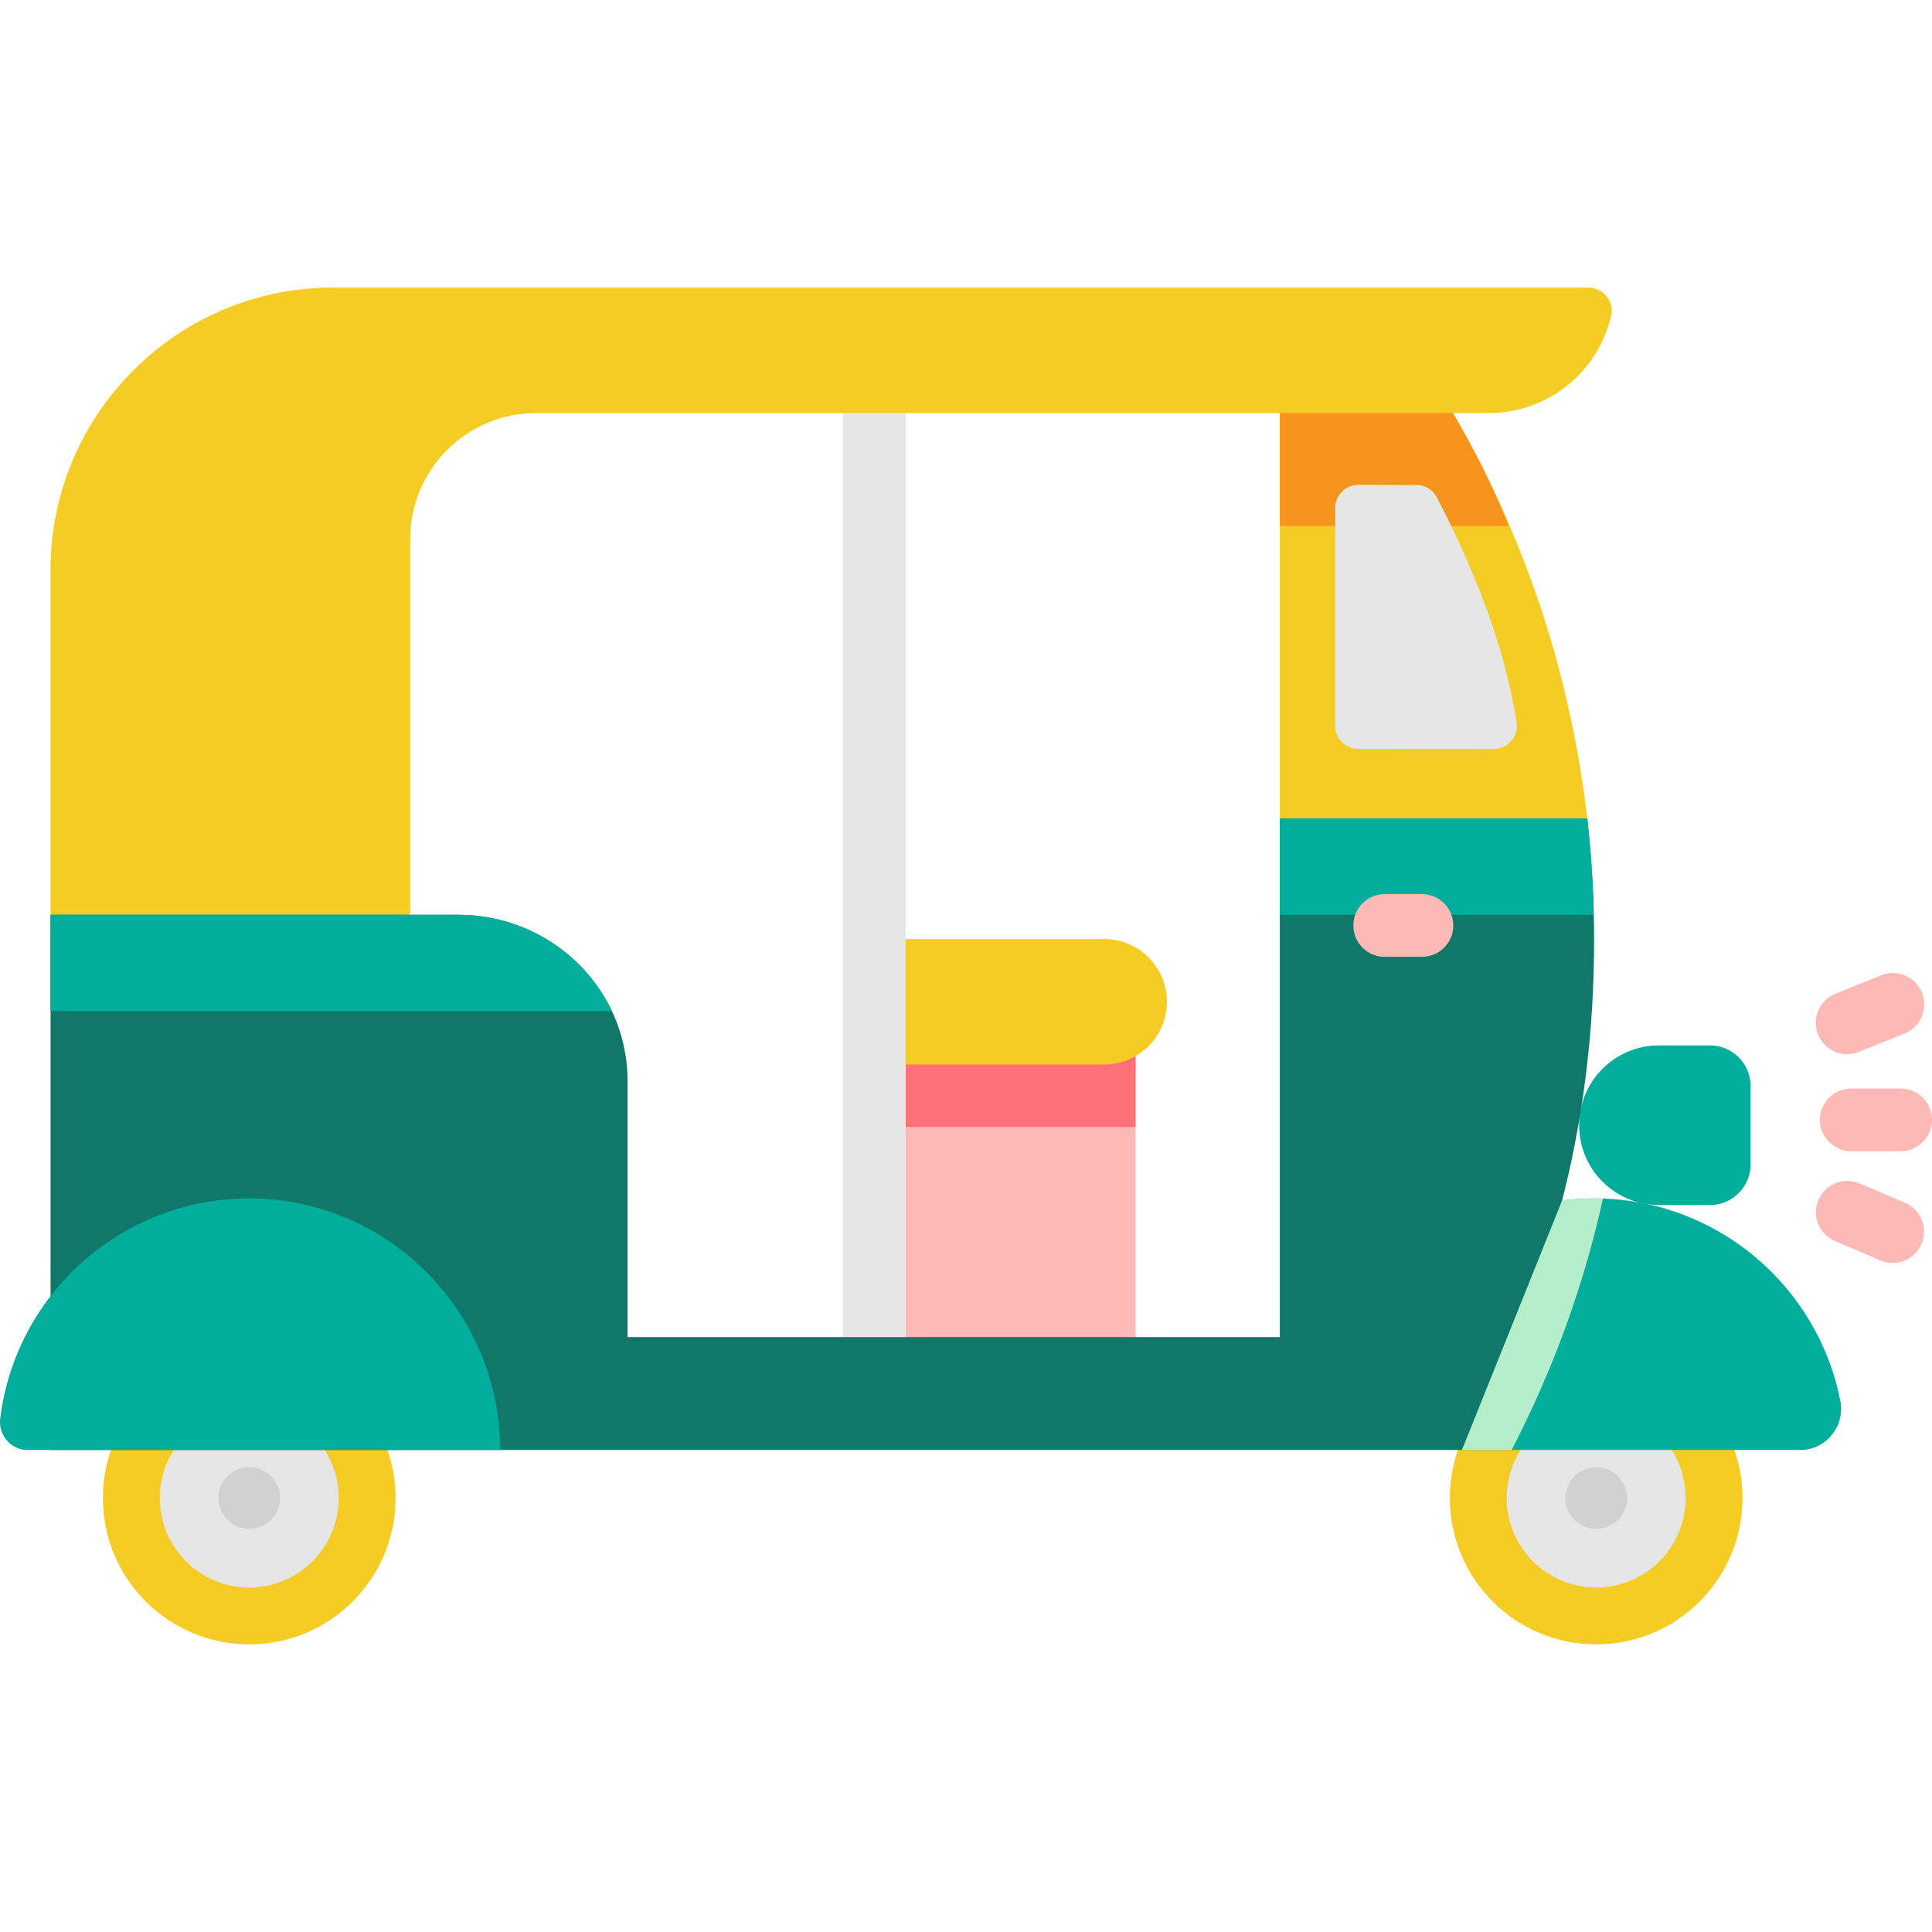 <!DOCTYPE svg PUBLIC "-//W3C//DTD SVG 1.1//EN" "http://www.w3.org/Graphics/SVG/1.1/DTD/svg11.dtd">
<!-- Uploaded to: SVG Repo, www.svgrepo.com, Transformed by: SVG Repo Mixer Tools -->
<svg version="1.1" id="Layer_1" xmlns="http://www.w3.org/2000/svg" xmlns:xlink="http://www.w3.org/1999/xlink" viewBox="0 0 512.001 512.001" xml:space="preserve" width="800px" height="800px" fill="#000000">
<g id="SVGRepo_bgCarrier" stroke-width="0"/>
<g id="SVGRepo_tracerCarrier" stroke-linecap="round" stroke-linejoin="round"/>
<g id="SVGRepo_iconCarrier"> <circle style="fill:#F5CC24;" cx="423.003" cy="396.999" r="38.782"/> <circle style="fill:#E6E6E6;" cx="423.003" cy="396.999" r="23.712"/> <circle style="fill:#D1D1D1;" cx="423.003" cy="396.999" r="8.172"/> <path style="fill:#01AE9B;" d="M413.975,318.128c2.776-0.353,5.606-0.535,8.478-0.535c32.366,0,59.331,23.129,65.267,53.761 c1.28,6.603-3.842,12.908-10.568,12.908h-89.724"/> <circle style="fill:#F5CC24;" cx="66.052" cy="396.999" r="38.782"/> <circle style="fill:#E6E6E6;" cx="66.052" cy="396.999" r="23.712"/> <circle style="fill:#D1D1D1;" cx="66.052" cy="396.999" r="8.172"/> <rect x="239.995" y="277.882" style="fill:#FCB9B5;" width="60.943" height="86.429"/> <rect x="239.995" y="277.882" style="fill:#FF7077;" width="60.943" height="20.776"/> <path style="fill:#F5CC24;" d="M292.625,282.104h-60.943v-33.242h60.943c9.179,0,16.621,7.442,16.621,16.621l0,0 C309.246,274.663,301.805,282.104,292.625,282.104z"/> <rect x="223.375" y="109.457" style="fill:#E6E6E6;" width="16.621" height="244.881"/> <path style="fill:#01AE9B;" d="M439.635,319.347h13.537c5.934,0,10.743-4.81,10.743-10.743V287.79 c0-5.934-4.81-10.743-10.743-10.743h-13.537c-11.681,0-21.151,9.469-21.151,21.151l0,0 C418.484,309.878,427.953,319.347,439.635,319.347z"/> <g> <path style="fill:#FCB9B5;" d="M503.69,305.084H490.6c-4.591,0-8.31-3.721-8.31-8.31c0-4.59,3.72-8.31,8.31-8.31h13.091 c4.591,0,8.31,3.721,8.31,8.31C512.001,301.363,508.281,305.084,503.69,305.084z"/> <path style="fill:#FCB9B5;" d="M489.493,279.367c-3.294,0-6.41-1.971-7.714-5.216c-1.711-4.258,0.355-9.098,4.614-10.809 l12.148-4.88c4.263-1.711,9.098,0.355,10.81,4.614c1.711,4.258-0.355,9.098-4.614,10.809l-12.148,4.88 C491.573,279.174,490.524,279.367,489.493,279.367z"/> <path style="fill:#FCB9B5;" d="M501.582,334.706c-1.087,0-2.194-0.215-3.258-0.669l-12.041-5.14 c-4.222-1.802-6.183-6.685-4.38-10.907c1.802-4.219,6.685-6.181,10.906-4.38l12.041,5.14c4.222,1.802,6.183,6.685,4.38,10.907 C507.881,332.812,504.811,334.706,501.582,334.706z"/> </g> <path style="fill:#F5CC24;" d="M394.566,109.462c15.809,0,29.04-11.036,32.411-25.824c0.869-3.813-2.143-7.417-6.053-7.417H88.055 c-41.062,0-74.659,33.596-74.659,74.659v93.654c0,35.334,43.159,52.533,67.461,26.884l27.832-29.374v-99.145 c0-18.467,14.97-33.437,33.437-33.437h197.04v107.482l41.546,8.864l39.918-8.864c-4.44-38.782-16.858-75.348-35.583-107.482H394.566 z"/> <path style="fill:#F7941C;" d="M385.047,109.462h-45.88v29.918h60.666C395.468,128.299,390.538,118.885,385.047,109.462z"/> <path style="fill:#E6E6E6;" d="M401.915,191.437c-3.359-21.443-11.717-41.29-21.12-59.629c-1.033-2.014-3.114-3.272-5.376-3.279 l-15.471-0.042c-3.361-0.009-6.09,2.713-6.09,6.072v57.832c0,3.352,2.716,6.07,6.069,6.073l35.984,0.024 C399.657,198.491,402.495,195.137,401.915,191.437z"/> <path style="fill:#107869;" d="M339.166,216.944v137.399H166.308v-67.895c0-24.525-20.335-44.019-44.86-44.019H13.396v141.832 h374.033c22.828-40.998,35.024-85.343,35.024-135.029c0-10.793-0.621-21.812-1.817-32.288H339.166z"/> <path style="fill:#B5EECB;" d="M424.793,317.645c-0.778-0.027-1.556-0.052-2.34-0.052c-2.872,0-5.702,0.182-8.478,0.535 l-26.546,66.132h13.179C411.551,363.056,419.678,340.939,424.793,317.645z"/> <g> <path style="fill:#01AE9B;" d="M422.355,242.429c-0.205-8.864-0.776-17.214-1.72-25.485h-81.469v25.485H422.355z"/> <path style="fill:#01AE9B;" d="M162.141,267.914c-7.169-15.118-22.812-25.485-40.691-25.485H13.396v25.485H162.141z"/> </g> <path style="fill:#FCB9B5;" d="M376.834,253.576h-9.876c-4.591,0-8.31-3.721-8.31-8.31c0-4.59,3.72-8.31,8.31-8.31h9.876 c4.591,0,8.31,3.721,8.31,8.31C385.145,249.855,381.424,253.576,376.834,253.576z"/> <path style="fill:#01AE9B;" d="M7.233,384.261c-4.325,0-7.7-3.965-7.18-8.258c3.985-32.91,32.013-58.409,65.998-58.409 c36.718,0,66.484,29.95,66.484,66.669H7.233V384.261z"/> </g>
</svg>